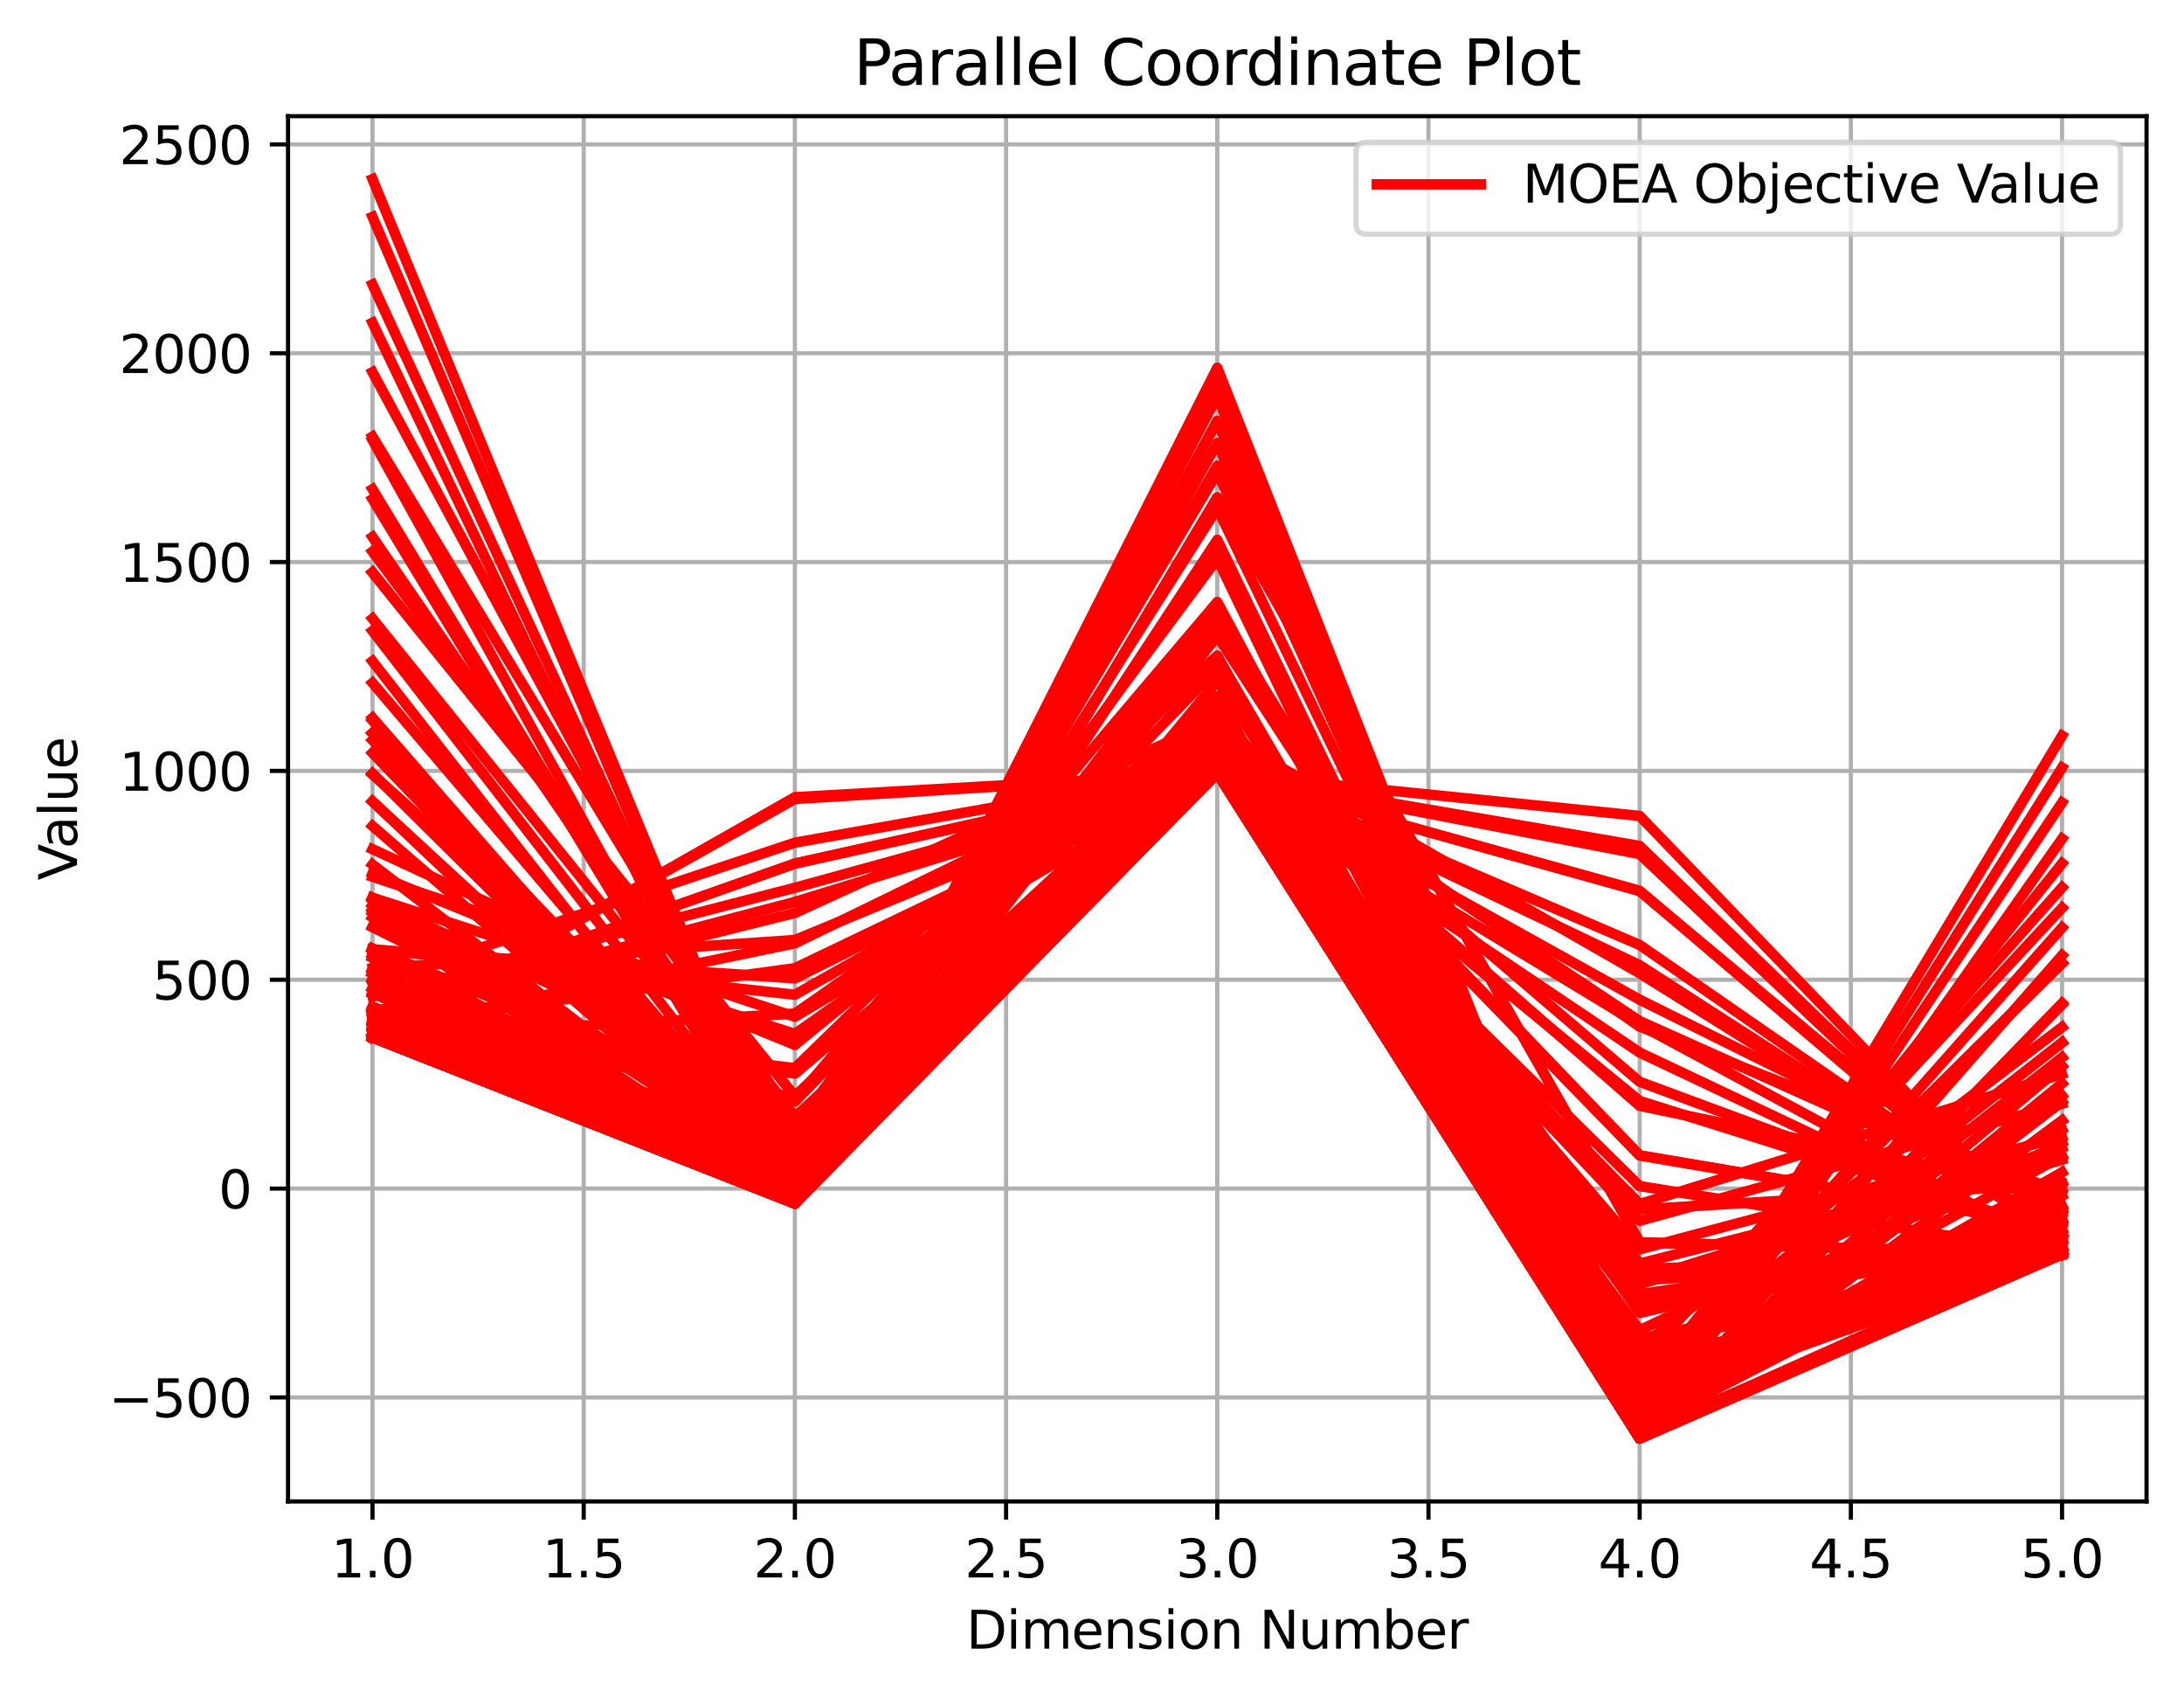 <?xml version="1.0" encoding="utf-8" standalone="no"?>
<!DOCTYPE svg PUBLIC "-//W3C//DTD SVG 1.1//EN"
  "http://www.w3.org/Graphics/SVG/1.1/DTD/svg11.dtd">
<svg height="325.986pt" version="1.1" viewBox="0 0 419.665 325.986" width="419.665pt" xmlns="http://www.w3.org/2000/svg" xmlns:xlink="http://www.w3.org/1999/xlink">
 <defs>
  <style type="text/css">*{stroke-linecap:butt;stroke-linejoin:round;}</style>
 </defs>
 <g id="figure_1">
  <g id="patch_1">
   <path d="M 0 325.986 
L 419.665 325.986 
L 419.665 0 
L 0 0 
z
" style="fill:#ffffff;"/>
  </g>
  <g id="axes_1">
   <g id="patch_2">
    <path d="M 55.345 288.43 
L 412.465 288.43 
L 412.465 22.318 
L 55.345 22.318 
z
" style="fill:#ffffff;"/>
   </g>
   <g id="matplotlib.axis_1">
    <g id="xtick_1">
     <g id="line2d_1">
      <path clip-path="url(#pf939dd2b53)" d="M 71.578 288.43 
L 71.578 22.318 
" style="fill:none;stroke:#b0b0b0;stroke-linecap:square;stroke-width:0.8;"/>
     </g>
     <g id="line2d_2">
      <defs>
       <path d="M 0 0 
L 0 3.5 
" id="ma8b59ca178" style="stroke:#000000;stroke-width:0.8;"/>
      </defs>
      <g>
       <use style="stroke:#000000;stroke-width:0.8;" x="71.578" xlink:href="#ma8b59ca178" y="288.43"/>
      </g>
     </g>
     <g id="text_1">
      <!-- 1.0 -->
      <g transform="translate(63.626 303.029)scale(0.1 -0.1)">
       <defs>
        <path d="M 794 531 
L 1825 531 
L 1825 4091 
L 703 3866 
L 703 4441 
L 1819 4666 
L 2450 4666 
L 2450 531 
L 3481 531 
L 3481 0 
L 794 0 
L 794 531 
z
" id="DejaVuSans-31" transform="scale(0.016)"/>
        <path d="M 684 794 
L 1344 794 
L 1344 0 
L 684 0 
L 684 794 
z
" id="DejaVuSans-2e" transform="scale(0.016)"/>
        <path d="M 2034 4250 
Q 1547 4250 1301 3770 
Q 1056 3291 1056 2328 
Q 1056 1369 1301 889 
Q 1547 409 2034 409 
Q 2525 409 2770 889 
Q 3016 1369 3016 2328 
Q 3016 3291 2770 3770 
Q 2525 4250 2034 4250 
z
M 2034 4750 
Q 2819 4750 3233 4129 
Q 3647 3509 3647 2328 
Q 3647 1150 3233 529 
Q 2819 -91 2034 -91 
Q 1250 -91 836 529 
Q 422 1150 422 2328 
Q 422 3509 836 4129 
Q 1250 4750 2034 4750 
z
" id="DejaVuSans-30" transform="scale(0.016)"/>
       </defs>
       <use xlink:href="#DejaVuSans-31"/>
       <use x="63.623" xlink:href="#DejaVuSans-2e"/>
       <use x="95.41" xlink:href="#DejaVuSans-30"/>
      </g>
     </g>
    </g>
    <g id="xtick_2">
     <g id="line2d_3">
      <path clip-path="url(#pf939dd2b53)" d="M 112.16 288.43 
L 112.16 22.318 
" style="fill:none;stroke:#b0b0b0;stroke-linecap:square;stroke-width:0.8;"/>
     </g>
     <g id="line2d_4">
      <g>
       <use style="stroke:#000000;stroke-width:0.8;" x="112.16" xlink:href="#ma8b59ca178" y="288.43"/>
      </g>
     </g>
     <g id="text_2">
      <!-- 1.5 -->
      <g transform="translate(104.208 303.029)scale(0.1 -0.1)">
       <defs>
        <path d="M 691 4666 
L 3169 4666 
L 3169 4134 
L 1269 4134 
L 1269 2991 
Q 1406 3038 1543 3061 
Q 1681 3084 1819 3084 
Q 2600 3084 3056 2656 
Q 3513 2228 3513 1497 
Q 3513 744 3044 326 
Q 2575 -91 1722 -91 
Q 1428 -91 1123 -41 
Q 819 9 494 109 
L 494 744 
Q 775 591 1075 516 
Q 1375 441 1709 441 
Q 2250 441 2565 725 
Q 2881 1009 2881 1497 
Q 2881 1984 2565 2268 
Q 2250 2553 1709 2553 
Q 1456 2553 1204 2497 
Q 953 2441 691 2322 
L 691 4666 
z
" id="DejaVuSans-35" transform="scale(0.016)"/>
       </defs>
       <use xlink:href="#DejaVuSans-31"/>
       <use x="63.623" xlink:href="#DejaVuSans-2e"/>
       <use x="95.41" xlink:href="#DejaVuSans-35"/>
      </g>
     </g>
    </g>
    <g id="xtick_3">
     <g id="line2d_5">
      <path clip-path="url(#pf939dd2b53)" d="M 152.742 288.43 
L 152.742 22.318 
" style="fill:none;stroke:#b0b0b0;stroke-linecap:square;stroke-width:0.8;"/>
     </g>
     <g id="line2d_6">
      <g>
       <use style="stroke:#000000;stroke-width:0.8;" x="152.742" xlink:href="#ma8b59ca178" y="288.43"/>
      </g>
     </g>
     <g id="text_3">
      <!-- 2.0 -->
      <g transform="translate(144.79 303.029)scale(0.1 -0.1)">
       <defs>
        <path d="M 1228 531 
L 3431 531 
L 3431 0 
L 469 0 
L 469 531 
Q 828 903 1448 1529 
Q 2069 2156 2228 2338 
Q 2531 2678 2651 2914 
Q 2772 3150 2772 3378 
Q 2772 3750 2511 3984 
Q 2250 4219 1831 4219 
Q 1534 4219 1204 4116 
Q 875 4013 500 3803 
L 500 4441 
Q 881 4594 1212 4672 
Q 1544 4750 1819 4750 
Q 2544 4750 2975 4387 
Q 3406 4025 3406 3419 
Q 3406 3131 3298 2873 
Q 3191 2616 2906 2266 
Q 2828 2175 2409 1742 
Q 1991 1309 1228 531 
z
" id="DejaVuSans-32" transform="scale(0.016)"/>
       </defs>
       <use xlink:href="#DejaVuSans-32"/>
       <use x="63.623" xlink:href="#DejaVuSans-2e"/>
       <use x="95.41" xlink:href="#DejaVuSans-30"/>
      </g>
     </g>
    </g>
    <g id="xtick_4">
     <g id="line2d_7">
      <path clip-path="url(#pf939dd2b53)" d="M 193.323 288.43 
L 193.323 22.318 
" style="fill:none;stroke:#b0b0b0;stroke-linecap:square;stroke-width:0.8;"/>
     </g>
     <g id="line2d_8">
      <g>
       <use style="stroke:#000000;stroke-width:0.8;" x="193.323" xlink:href="#ma8b59ca178" y="288.43"/>
      </g>
     </g>
     <g id="text_4">
      <!-- 2.5 -->
      <g transform="translate(185.372 303.029)scale(0.1 -0.1)">
       <use xlink:href="#DejaVuSans-32"/>
       <use x="63.623" xlink:href="#DejaVuSans-2e"/>
       <use x="95.41" xlink:href="#DejaVuSans-35"/>
      </g>
     </g>
    </g>
    <g id="xtick_5">
     <g id="line2d_9">
      <path clip-path="url(#pf939dd2b53)" d="M 233.905 288.43 
L 233.905 22.318 
" style="fill:none;stroke:#b0b0b0;stroke-linecap:square;stroke-width:0.8;"/>
     </g>
     <g id="line2d_10">
      <g>
       <use style="stroke:#000000;stroke-width:0.8;" x="233.905" xlink:href="#ma8b59ca178" y="288.43"/>
      </g>
     </g>
     <g id="text_5">
      <!-- 3.0 -->
      <g transform="translate(225.954 303.029)scale(0.1 -0.1)">
       <defs>
        <path d="M 2597 2516 
Q 3050 2419 3304 2112 
Q 3559 1806 3559 1356 
Q 3559 666 3084 287 
Q 2609 -91 1734 -91 
Q 1441 -91 1130 -33 
Q 819 25 488 141 
L 488 750 
Q 750 597 1062 519 
Q 1375 441 1716 441 
Q 2309 441 2620 675 
Q 2931 909 2931 1356 
Q 2931 1769 2642 2001 
Q 2353 2234 1838 2234 
L 1294 2234 
L 1294 2753 
L 1863 2753 
Q 2328 2753 2575 2939 
Q 2822 3125 2822 3475 
Q 2822 3834 2567 4026 
Q 2313 4219 1838 4219 
Q 1578 4219 1281 4162 
Q 984 4106 628 3988 
L 628 4550 
Q 988 4650 1302 4700 
Q 1616 4750 1894 4750 
Q 2613 4750 3031 4423 
Q 3450 4097 3450 3541 
Q 3450 3153 3228 2886 
Q 3006 2619 2597 2516 
z
" id="DejaVuSans-33" transform="scale(0.016)"/>
       </defs>
       <use xlink:href="#DejaVuSans-33"/>
       <use x="63.623" xlink:href="#DejaVuSans-2e"/>
       <use x="95.41" xlink:href="#DejaVuSans-30"/>
      </g>
     </g>
    </g>
    <g id="xtick_6">
     <g id="line2d_11">
      <path clip-path="url(#pf939dd2b53)" d="M 274.487 288.43 
L 274.487 22.318 
" style="fill:none;stroke:#b0b0b0;stroke-linecap:square;stroke-width:0.8;"/>
     </g>
     <g id="line2d_12">
      <g>
       <use style="stroke:#000000;stroke-width:0.8;" x="274.487" xlink:href="#ma8b59ca178" y="288.43"/>
      </g>
     </g>
     <g id="text_6">
      <!-- 3.5 -->
      <g transform="translate(266.536 303.029)scale(0.1 -0.1)">
       <use xlink:href="#DejaVuSans-33"/>
       <use x="63.623" xlink:href="#DejaVuSans-2e"/>
       <use x="95.41" xlink:href="#DejaVuSans-35"/>
      </g>
     </g>
    </g>
    <g id="xtick_7">
     <g id="line2d_13">
      <path clip-path="url(#pf939dd2b53)" d="M 315.069 288.43 
L 315.069 22.318 
" style="fill:none;stroke:#b0b0b0;stroke-linecap:square;stroke-width:0.8;"/>
     </g>
     <g id="line2d_14">
      <g>
       <use style="stroke:#000000;stroke-width:0.8;" x="315.069" xlink:href="#ma8b59ca178" y="288.43"/>
      </g>
     </g>
     <g id="text_7">
      <!-- 4.0 -->
      <g transform="translate(307.117 303.029)scale(0.1 -0.1)">
       <defs>
        <path d="M 2419 4116 
L 825 1625 
L 2419 1625 
L 2419 4116 
z
M 2253 4666 
L 3047 4666 
L 3047 1625 
L 3713 1625 
L 3713 1100 
L 3047 1100 
L 3047 0 
L 2419 0 
L 2419 1100 
L 313 1100 
L 313 1709 
L 2253 4666 
z
" id="DejaVuSans-34" transform="scale(0.016)"/>
       </defs>
       <use xlink:href="#DejaVuSans-34"/>
       <use x="63.623" xlink:href="#DejaVuSans-2e"/>
       <use x="95.41" xlink:href="#DejaVuSans-30"/>
      </g>
     </g>
    </g>
    <g id="xtick_8">
     <g id="line2d_15">
      <path clip-path="url(#pf939dd2b53)" d="M 355.651 288.43 
L 355.651 22.318 
" style="fill:none;stroke:#b0b0b0;stroke-linecap:square;stroke-width:0.8;"/>
     </g>
     <g id="line2d_16">
      <g>
       <use style="stroke:#000000;stroke-width:0.8;" x="355.651" xlink:href="#ma8b59ca178" y="288.43"/>
      </g>
     </g>
     <g id="text_8">
      <!-- 4.5 -->
      <g transform="translate(347.699 303.029)scale(0.1 -0.1)">
       <use xlink:href="#DejaVuSans-34"/>
       <use x="63.623" xlink:href="#DejaVuSans-2e"/>
       <use x="95.41" xlink:href="#DejaVuSans-35"/>
      </g>
     </g>
    </g>
    <g id="xtick_9">
     <g id="line2d_17">
      <path clip-path="url(#pf939dd2b53)" d="M 396.233 288.43 
L 396.233 22.318 
" style="fill:none;stroke:#b0b0b0;stroke-linecap:square;stroke-width:0.8;"/>
     </g>
     <g id="line2d_18">
      <g>
       <use style="stroke:#000000;stroke-width:0.8;" x="396.233" xlink:href="#ma8b59ca178" y="288.43"/>
      </g>
     </g>
     <g id="text_9">
      <!-- 5.0 -->
      <g transform="translate(388.281 303.029)scale(0.1 -0.1)">
       <use xlink:href="#DejaVuSans-35"/>
       <use x="63.623" xlink:href="#DejaVuSans-2e"/>
       <use x="95.41" xlink:href="#DejaVuSans-30"/>
      </g>
     </g>
    </g>
    <g id="text_10">
     <!-- Dimension Number -->
     <g transform="translate(185.654 316.707)scale(0.1 -0.1)">
      <defs>
       <path d="M 1259 4147 
L 1259 519 
L 2022 519 
Q 2988 519 3436 956 
Q 3884 1394 3884 2338 
Q 3884 3275 3436 3711 
Q 2988 4147 2022 4147 
L 1259 4147 
z
M 628 4666 
L 1925 4666 
Q 3281 4666 3915 4102 
Q 4550 3538 4550 2338 
Q 4550 1131 3912 565 
Q 3275 0 1925 0 
L 628 0 
L 628 4666 
z
" id="DejaVuSans-44" transform="scale(0.016)"/>
       <path d="M 603 3500 
L 1178 3500 
L 1178 0 
L 603 0 
L 603 3500 
z
M 603 4863 
L 1178 4863 
L 1178 4134 
L 603 4134 
L 603 4863 
z
" id="DejaVuSans-69" transform="scale(0.016)"/>
       <path d="M 3328 2828 
Q 3544 3216 3844 3400 
Q 4144 3584 4550 3584 
Q 5097 3584 5394 3201 
Q 5691 2819 5691 2113 
L 5691 0 
L 5113 0 
L 5113 2094 
Q 5113 2597 4934 2840 
Q 4756 3084 4391 3084 
Q 3944 3084 3684 2787 
Q 3425 2491 3425 1978 
L 3425 0 
L 2847 0 
L 2847 2094 
Q 2847 2600 2669 2842 
Q 2491 3084 2119 3084 
Q 1678 3084 1418 2786 
Q 1159 2488 1159 1978 
L 1159 0 
L 581 0 
L 581 3500 
L 1159 3500 
L 1159 2956 
Q 1356 3278 1631 3431 
Q 1906 3584 2284 3584 
Q 2666 3584 2933 3390 
Q 3200 3197 3328 2828 
z
" id="DejaVuSans-6d" transform="scale(0.016)"/>
       <path d="M 3597 1894 
L 3597 1613 
L 953 1613 
Q 991 1019 1311 708 
Q 1631 397 2203 397 
Q 2534 397 2845 478 
Q 3156 559 3463 722 
L 3463 178 
Q 3153 47 2828 -22 
Q 2503 -91 2169 -91 
Q 1331 -91 842 396 
Q 353 884 353 1716 
Q 353 2575 817 3079 
Q 1281 3584 2069 3584 
Q 2775 3584 3186 3129 
Q 3597 2675 3597 1894 
z
M 3022 2063 
Q 3016 2534 2758 2815 
Q 2500 3097 2075 3097 
Q 1594 3097 1305 2825 
Q 1016 2553 972 2059 
L 3022 2063 
z
" id="DejaVuSans-65" transform="scale(0.016)"/>
       <path d="M 3513 2113 
L 3513 0 
L 2938 0 
L 2938 2094 
Q 2938 2591 2744 2837 
Q 2550 3084 2163 3084 
Q 1697 3084 1428 2787 
Q 1159 2491 1159 1978 
L 1159 0 
L 581 0 
L 581 3500 
L 1159 3500 
L 1159 2956 
Q 1366 3272 1645 3428 
Q 1925 3584 2291 3584 
Q 2894 3584 3203 3211 
Q 3513 2838 3513 2113 
z
" id="DejaVuSans-6e" transform="scale(0.016)"/>
       <path d="M 2834 3397 
L 2834 2853 
Q 2591 2978 2328 3040 
Q 2066 3103 1784 3103 
Q 1356 3103 1142 2972 
Q 928 2841 928 2578 
Q 928 2378 1081 2264 
Q 1234 2150 1697 2047 
L 1894 2003 
Q 2506 1872 2764 1633 
Q 3022 1394 3022 966 
Q 3022 478 2636 193 
Q 2250 -91 1575 -91 
Q 1294 -91 989 -36 
Q 684 19 347 128 
L 347 722 
Q 666 556 975 473 
Q 1284 391 1588 391 
Q 1994 391 2212 530 
Q 2431 669 2431 922 
Q 2431 1156 2273 1281 
Q 2116 1406 1581 1522 
L 1381 1569 
Q 847 1681 609 1914 
Q 372 2147 372 2553 
Q 372 3047 722 3315 
Q 1072 3584 1716 3584 
Q 2034 3584 2315 3537 
Q 2597 3491 2834 3397 
z
" id="DejaVuSans-73" transform="scale(0.016)"/>
       <path d="M 1959 3097 
Q 1497 3097 1228 2736 
Q 959 2375 959 1747 
Q 959 1119 1226 758 
Q 1494 397 1959 397 
Q 2419 397 2687 759 
Q 2956 1122 2956 1747 
Q 2956 2369 2687 2733 
Q 2419 3097 1959 3097 
z
M 1959 3584 
Q 2709 3584 3137 3096 
Q 3566 2609 3566 1747 
Q 3566 888 3137 398 
Q 2709 -91 1959 -91 
Q 1206 -91 779 398 
Q 353 888 353 1747 
Q 353 2609 779 3096 
Q 1206 3584 1959 3584 
z
" id="DejaVuSans-6f" transform="scale(0.016)"/>
       <path id="DejaVuSans-20" transform="scale(0.016)"/>
       <path d="M 628 4666 
L 1478 4666 
L 3547 763 
L 3547 4666 
L 4159 4666 
L 4159 0 
L 3309 0 
L 1241 3903 
L 1241 0 
L 628 0 
L 628 4666 
z
" id="DejaVuSans-4e" transform="scale(0.016)"/>
       <path d="M 544 1381 
L 544 3500 
L 1119 3500 
L 1119 1403 
Q 1119 906 1312 657 
Q 1506 409 1894 409 
Q 2359 409 2629 706 
Q 2900 1003 2900 1516 
L 2900 3500 
L 3475 3500 
L 3475 0 
L 2900 0 
L 2900 538 
Q 2691 219 2414 64 
Q 2138 -91 1772 -91 
Q 1169 -91 856 284 
Q 544 659 544 1381 
z
M 1991 3584 
L 1991 3584 
z
" id="DejaVuSans-75" transform="scale(0.016)"/>
       <path d="M 3116 1747 
Q 3116 2381 2855 2742 
Q 2594 3103 2138 3103 
Q 1681 3103 1420 2742 
Q 1159 2381 1159 1747 
Q 1159 1113 1420 752 
Q 1681 391 2138 391 
Q 2594 391 2855 752 
Q 3116 1113 3116 1747 
z
M 1159 2969 
Q 1341 3281 1617 3432 
Q 1894 3584 2278 3584 
Q 2916 3584 3314 3078 
Q 3713 2572 3713 1747 
Q 3713 922 3314 415 
Q 2916 -91 2278 -91 
Q 1894 -91 1617 61 
Q 1341 213 1159 525 
L 1159 0 
L 581 0 
L 581 4863 
L 1159 4863 
L 1159 2969 
z
" id="DejaVuSans-62" transform="scale(0.016)"/>
       <path d="M 2631 2963 
Q 2534 3019 2420 3045 
Q 2306 3072 2169 3072 
Q 1681 3072 1420 2755 
Q 1159 2438 1159 1844 
L 1159 0 
L 581 0 
L 581 3500 
L 1159 3500 
L 1159 2956 
Q 1341 3275 1631 3429 
Q 1922 3584 2338 3584 
Q 2397 3584 2469 3576 
Q 2541 3569 2628 3553 
L 2631 2963 
z
" id="DejaVuSans-72" transform="scale(0.016)"/>
      </defs>
      <use xlink:href="#DejaVuSans-44"/>
      <use x="77.002" xlink:href="#DejaVuSans-69"/>
      <use x="104.785" xlink:href="#DejaVuSans-6d"/>
      <use x="202.197" xlink:href="#DejaVuSans-65"/>
      <use x="263.721" xlink:href="#DejaVuSans-6e"/>
      <use x="327.1" xlink:href="#DejaVuSans-73"/>
      <use x="379.199" xlink:href="#DejaVuSans-69"/>
      <use x="406.982" xlink:href="#DejaVuSans-6f"/>
      <use x="468.164" xlink:href="#DejaVuSans-6e"/>
      <use x="531.543" xlink:href="#DejaVuSans-20"/>
      <use x="563.33" xlink:href="#DejaVuSans-4e"/>
      <use x="638.135" xlink:href="#DejaVuSans-75"/>
      <use x="701.514" xlink:href="#DejaVuSans-6d"/>
      <use x="798.926" xlink:href="#DejaVuSans-62"/>
      <use x="862.402" xlink:href="#DejaVuSans-65"/>
      <use x="923.926" xlink:href="#DejaVuSans-72"/>
     </g>
    </g>
   </g>
   <g id="matplotlib.axis_2">
    <g id="ytick_1">
     <g id="line2d_19">
      <path clip-path="url(#pf939dd2b53)" d="M 55.345 268.446 
L 412.465 268.446 
" style="fill:none;stroke:#b0b0b0;stroke-linecap:square;stroke-width:0.8;"/>
     </g>
     <g id="line2d_20">
      <defs>
       <path d="M 0 0 
L -3.5 0 
" id="mfabc6d81ab" style="stroke:#000000;stroke-width:0.8;"/>
      </defs>
      <g>
       <use style="stroke:#000000;stroke-width:0.8;" x="55.345" xlink:href="#mfabc6d81ab" y="268.446"/>
      </g>
     </g>
     <g id="text_11">
      <!-- −500 -->
      <g transform="translate(20.878 272.245)scale(0.1 -0.1)">
       <defs>
        <path d="M 678 2272 
L 4684 2272 
L 4684 1741 
L 678 1741 
L 678 2272 
z
" id="DejaVuSans-2212" transform="scale(0.016)"/>
       </defs>
       <use xlink:href="#DejaVuSans-2212"/>
       <use x="83.789" xlink:href="#DejaVuSans-35"/>
       <use x="147.412" xlink:href="#DejaVuSans-30"/>
       <use x="211.035" xlink:href="#DejaVuSans-30"/>
      </g>
     </g>
    </g>
    <g id="ytick_2">
     <g id="line2d_21">
      <path clip-path="url(#pf939dd2b53)" d="M 55.345 228.328 
L 412.465 228.328 
" style="fill:none;stroke:#b0b0b0;stroke-linecap:square;stroke-width:0.8;"/>
     </g>
     <g id="line2d_22">
      <g>
       <use style="stroke:#000000;stroke-width:0.8;" x="55.345" xlink:href="#mfabc6d81ab" y="228.328"/>
      </g>
     </g>
     <g id="text_12">
      <!-- 0 -->
      <g transform="translate(41.983 232.127)scale(0.1 -0.1)">
       <use xlink:href="#DejaVuSans-30"/>
      </g>
     </g>
    </g>
    <g id="ytick_3">
     <g id="line2d_23">
      <path clip-path="url(#pf939dd2b53)" d="M 55.345 188.21 
L 412.465 188.21 
" style="fill:none;stroke:#b0b0b0;stroke-linecap:square;stroke-width:0.8;"/>
     </g>
     <g id="line2d_24">
      <g>
       <use style="stroke:#000000;stroke-width:0.8;" x="55.345" xlink:href="#mfabc6d81ab" y="188.21"/>
      </g>
     </g>
     <g id="text_13">
      <!-- 500 -->
      <g transform="translate(29.258 192.009)scale(0.1 -0.1)">
       <use xlink:href="#DejaVuSans-35"/>
       <use x="63.623" xlink:href="#DejaVuSans-30"/>
       <use x="127.246" xlink:href="#DejaVuSans-30"/>
      </g>
     </g>
    </g>
    <g id="ytick_4">
     <g id="line2d_25">
      <path clip-path="url(#pf939dd2b53)" d="M 55.345 148.092 
L 412.465 148.092 
" style="fill:none;stroke:#b0b0b0;stroke-linecap:square;stroke-width:0.8;"/>
     </g>
     <g id="line2d_26">
      <g>
       <use style="stroke:#000000;stroke-width:0.8;" x="55.345" xlink:href="#mfabc6d81ab" y="148.092"/>
      </g>
     </g>
     <g id="text_14">
      <!-- 1000 -->
      <g transform="translate(22.895 151.891)scale(0.1 -0.1)">
       <use xlink:href="#DejaVuSans-31"/>
       <use x="63.623" xlink:href="#DejaVuSans-30"/>
       <use x="127.246" xlink:href="#DejaVuSans-30"/>
       <use x="190.869" xlink:href="#DejaVuSans-30"/>
      </g>
     </g>
    </g>
    <g id="ytick_5">
     <g id="line2d_27">
      <path clip-path="url(#pf939dd2b53)" d="M 55.345 107.974 
L 412.465 107.974 
" style="fill:none;stroke:#b0b0b0;stroke-linecap:square;stroke-width:0.8;"/>
     </g>
     <g id="line2d_28">
      <g>
       <use style="stroke:#000000;stroke-width:0.8;" x="55.345" xlink:href="#mfabc6d81ab" y="107.974"/>
      </g>
     </g>
     <g id="text_15">
      <!-- 1500 -->
      <g transform="translate(22.895 111.773)scale(0.1 -0.1)">
       <use xlink:href="#DejaVuSans-31"/>
       <use x="63.623" xlink:href="#DejaVuSans-35"/>
       <use x="127.246" xlink:href="#DejaVuSans-30"/>
       <use x="190.869" xlink:href="#DejaVuSans-30"/>
      </g>
     </g>
    </g>
    <g id="ytick_6">
     <g id="line2d_29">
      <path clip-path="url(#pf939dd2b53)" d="M 55.345 67.856 
L 412.465 67.856 
" style="fill:none;stroke:#b0b0b0;stroke-linecap:square;stroke-width:0.8;"/>
     </g>
     <g id="line2d_30">
      <g>
       <use style="stroke:#000000;stroke-width:0.8;" x="55.345" xlink:href="#mfabc6d81ab" y="67.856"/>
      </g>
     </g>
     <g id="text_16">
      <!-- 2000 -->
      <g transform="translate(22.895 71.655)scale(0.1 -0.1)">
       <use xlink:href="#DejaVuSans-32"/>
       <use x="63.623" xlink:href="#DejaVuSans-30"/>
       <use x="127.246" xlink:href="#DejaVuSans-30"/>
       <use x="190.869" xlink:href="#DejaVuSans-30"/>
      </g>
     </g>
    </g>
    <g id="ytick_7">
     <g id="line2d_31">
      <path clip-path="url(#pf939dd2b53)" d="M 55.345 27.738 
L 412.465 27.738 
" style="fill:none;stroke:#b0b0b0;stroke-linecap:square;stroke-width:0.8;"/>
     </g>
     <g id="line2d_32">
      <g>
       <use style="stroke:#000000;stroke-width:0.8;" x="55.345" xlink:href="#mfabc6d81ab" y="27.738"/>
      </g>
     </g>
     <g id="text_17">
      <!-- 2500 -->
      <g transform="translate(22.895 31.537)scale(0.1 -0.1)">
       <use xlink:href="#DejaVuSans-32"/>
       <use x="63.623" xlink:href="#DejaVuSans-35"/>
       <use x="127.246" xlink:href="#DejaVuSans-30"/>
       <use x="190.869" xlink:href="#DejaVuSans-30"/>
      </g>
     </g>
    </g>
    <g id="text_18">
     <!-- Value -->
     <g transform="translate(14.798 169.105)rotate(-90)scale(0.1 -0.1)">
      <defs>
       <path d="M 1831 0 
L 50 4666 
L 709 4666 
L 2188 738 
L 3669 4666 
L 4325 4666 
L 2547 0 
L 1831 0 
z
" id="DejaVuSans-56" transform="scale(0.016)"/>
       <path d="M 2194 1759 
Q 1497 1759 1228 1600 
Q 959 1441 959 1056 
Q 959 750 1161 570 
Q 1363 391 1709 391 
Q 2188 391 2477 730 
Q 2766 1069 2766 1631 
L 2766 1759 
L 2194 1759 
z
M 3341 1997 
L 3341 0 
L 2766 0 
L 2766 531 
Q 2569 213 2275 61 
Q 1981 -91 1556 -91 
Q 1019 -91 701 211 
Q 384 513 384 1019 
Q 384 1609 779 1909 
Q 1175 2209 1959 2209 
L 2766 2209 
L 2766 2266 
Q 2766 2663 2505 2880 
Q 2244 3097 1772 3097 
Q 1472 3097 1187 3025 
Q 903 2953 641 2809 
L 641 3341 
Q 956 3463 1253 3523 
Q 1550 3584 1831 3584 
Q 2591 3584 2966 3190 
Q 3341 2797 3341 1997 
z
" id="DejaVuSans-61" transform="scale(0.016)"/>
       <path d="M 603 4863 
L 1178 4863 
L 1178 0 
L 603 0 
L 603 4863 
z
" id="DejaVuSans-6c" transform="scale(0.016)"/>
      </defs>
      <use xlink:href="#DejaVuSans-56"/>
      <use x="60.658" xlink:href="#DejaVuSans-61"/>
      <use x="121.938" xlink:href="#DejaVuSans-6c"/>
      <use x="149.721" xlink:href="#DejaVuSans-75"/>
      <use x="213.1" xlink:href="#DejaVuSans-65"/>
     </g>
    </g>
   </g>
   <g id="line2d_33">
    <path clip-path="url(#pf939dd2b53)" d="M 71.578 190.852 
L 152.742 222.645 
L 233.905 142.953 
L 315.069 265.447 
L 396.233 185.013 
" style="fill:none;stroke:#ff0000;stroke-linecap:square;stroke-width:2;"/>
   </g>
   <g id="line2d_34">
    <path clip-path="url(#pf939dd2b53)" d="M 71.578 190.852 
L 152.742 222.645 
L 233.905 142.953 
L 315.069 265.447 
L 396.233 185.013 
" style="fill:none;stroke:#ff0000;stroke-linecap:square;stroke-width:2;"/>
   </g>
   <g id="line2d_35">
    <path clip-path="url(#pf939dd2b53)" d="M 71.578 168.43 
L 152.742 195.317 
L 233.905 147.4 
L 315.069 273.654 
L 396.233 211.633 
" style="fill:none;stroke:#ff0000;stroke-linecap:square;stroke-width:2;"/>
   </g>
   <g id="line2d_36">
    <path clip-path="url(#pf939dd2b53)" d="M 71.578 166.079 
L 152.742 228.431 
L 233.905 141.493 
L 315.069 212.438 
L 396.233 229.3 
" style="fill:none;stroke:#ff0000;stroke-linecap:square;stroke-width:2;"/>
   </g>
   <g id="line2d_37">
    <path clip-path="url(#pf939dd2b53)" d="M 71.578 182.259 
L 152.742 215.771 
L 233.905 147.504 
L 315.069 274.323 
L 396.233 208.108 
" style="fill:none;stroke:#ff0000;stroke-linecap:square;stroke-width:2;"/>
   </g>
   <g id="line2d_38">
    <path clip-path="url(#pf939dd2b53)" d="M 71.578 188.045 
L 152.742 222.07 
L 233.905 116.04 
L 315.069 272.637 
L 396.233 204.791 
" style="fill:none;stroke:#ff0000;stroke-linecap:square;stroke-width:2;"/>
   </g>
   <g id="line2d_39">
    <path clip-path="url(#pf939dd2b53)" d="M 71.578 195.619 
L 152.742 211.34 
L 233.905 115.642 
L 315.069 267.157 
L 396.233 234.933 
" style="fill:none;stroke:#ff0000;stroke-linecap:square;stroke-width:2;"/>
   </g>
   <g id="line2d_40">
    <path clip-path="url(#pf939dd2b53)" d="M 71.578 186.284 
L 152.742 229.709 
L 233.905 85.099 
L 315.069 267.134 
L 396.233 240.581 
" style="fill:none;stroke:#ff0000;stroke-linecap:square;stroke-width:2;"/>
   </g>
   <g id="line2d_41">
    <path clip-path="url(#pf939dd2b53)" d="M 71.578 144.635 
L 152.742 229.206 
L 233.905 130.767 
L 315.069 257.18 
L 396.233 239.909 
" style="fill:none;stroke:#ff0000;stroke-linecap:square;stroke-width:2;"/>
   </g>
   <g id="line2d_42">
    <path clip-path="url(#pf939dd2b53)" d="M 71.578 198.942 
L 152.742 219.232 
L 233.905 138.887 
L 315.069 269.739 
L 396.233 178.2 
" style="fill:none;stroke:#ff0000;stroke-linecap:square;stroke-width:2;"/>
   </g>
   <g id="line2d_43">
    <path clip-path="url(#pf939dd2b53)" d="M 71.578 199.299 
L 152.742 153.142 
L 233.905 148.517 
L 315.069 276.333 
L 396.233 240.907 
" style="fill:none;stroke:#ff0000;stroke-linecap:square;stroke-width:2;"/>
   </g>
   <g id="line2d_44">
    <path clip-path="url(#pf939dd2b53)" d="M 71.578 193.346 
L 152.742 227.037 
L 233.905 90.773 
L 315.069 263.864 
L 396.233 238.054 
" style="fill:none;stroke:#ff0000;stroke-linecap:square;stroke-width:2;"/>
   </g>
   <g id="line2d_45">
    <path clip-path="url(#pf939dd2b53)" d="M 71.578 194.454 
L 152.742 225.712 
L 233.905 146.734 
L 315.069 181.529 
L 396.233 237.68 
" style="fill:none;stroke:#ff0000;stroke-linecap:square;stroke-width:2;"/>
   </g>
   <g id="line2d_46">
    <path clip-path="url(#pf939dd2b53)" d="M 71.578 199.3 
L 152.742 231.21 
L 233.905 76.106 
L 315.069 275.385 
L 396.233 240.643 
" style="fill:none;stroke:#ff0000;stroke-linecap:square;stroke-width:2;"/>
   </g>
   <g id="line2d_47">
    <path clip-path="url(#pf939dd2b53)" d="M 71.578 197.287 
L 152.742 228.869 
L 233.905 146.863 
L 315.069 192.044 
L 396.233 232.311 
" style="fill:none;stroke:#ff0000;stroke-linecap:square;stroke-width:2;"/>
   </g>
   <g id="line2d_48">
    <path clip-path="url(#pf939dd2b53)" d="M 71.578 188.219 
L 152.742 231.104 
L 233.905 145.182 
L 315.069 275.46 
L 396.233 154.174 
" style="fill:none;stroke:#ff0000;stroke-linecap:square;stroke-width:2;"/>
   </g>
   <g id="line2d_49">
    <path clip-path="url(#pf939dd2b53)" d="M 71.578 137.899 
L 152.742 230.977 
L 233.905 147.23 
L 315.069 258.745 
L 396.233 197.318 
" style="fill:none;stroke:#ff0000;stroke-linecap:square;stroke-width:2;"/>
   </g>
   <g id="line2d_50">
    <path clip-path="url(#pf939dd2b53)" d="M 71.578 84.515 
L 152.742 231.207 
L 233.905 146.844 
L 315.069 248.594 
L 396.233 236.817 
" style="fill:none;stroke:#ff0000;stroke-linecap:square;stroke-width:2;"/>
   </g>
   <g id="line2d_51">
    <path clip-path="url(#pf939dd2b53)" d="M 71.578 140.846 
L 152.742 225.816 
L 233.905 148.494 
L 315.069 276.334 
L 396.233 192.964 
" style="fill:none;stroke:#ff0000;stroke-linecap:square;stroke-width:2;"/>
   </g>
   <g id="line2d_52">
    <path clip-path="url(#pf939dd2b53)" d="M 71.578 148.769 
L 152.742 221.191 
L 233.905 148.517 
L 315.069 260.2 
L 396.233 219.5 
" style="fill:none;stroke:#ff0000;stroke-linecap:square;stroke-width:2;"/>
   </g>
   <g id="line2d_53">
    <path clip-path="url(#pf939dd2b53)" d="M 71.578 191.449 
L 152.742 170.543 
L 233.905 148.192 
L 315.069 272.861 
L 396.233 227.203 
" style="fill:none;stroke:#ff0000;stroke-linecap:square;stroke-width:2;"/>
   </g>
   <g id="line2d_54">
    <path clip-path="url(#pf939dd2b53)" d="M 71.578 182.433 
L 152.742 230.924 
L 233.905 145.084 
L 315.069 211.494 
L 396.233 237.035 
" style="fill:none;stroke:#ff0000;stroke-linecap:square;stroke-width:2;"/>
   </g>
   <g id="line2d_55">
    <path clip-path="url(#pf939dd2b53)" d="M 71.578 178.074 
L 152.742 218.608 
L 233.905 148.517 
L 315.069 263.406 
L 396.233 200.273 
" style="fill:none;stroke:#ff0000;stroke-linecap:square;stroke-width:2;"/>
   </g>
   <g id="line2d_56">
    <path clip-path="url(#pf939dd2b53)" d="M 71.578 189.031 
L 152.742 161.877 
L 233.905 147.478 
L 315.069 275.714 
L 396.233 239.428 
" style="fill:none;stroke:#ff0000;stroke-linecap:square;stroke-width:2;"/>
   </g>
   <g id="line2d_57">
    <path clip-path="url(#pf939dd2b53)" d="M 71.578 175.271 
L 152.742 223.321 
L 233.905 148.47 
L 315.069 231.289 
L 396.233 206.332 
" style="fill:none;stroke:#ff0000;stroke-linecap:square;stroke-width:2;"/>
   </g>
   <g id="line2d_58">
    <path clip-path="url(#pf939dd2b53)" d="M 71.578 173.84 
L 152.742 225.91 
L 233.905 122.149 
L 315.069 246.691 
L 396.233 222.789 
" style="fill:none;stroke:#ff0000;stroke-linecap:square;stroke-width:2;"/>
   </g>
   <g id="line2d_59">
    <path clip-path="url(#pf939dd2b53)" d="M 71.578 182.415 
L 152.742 187.938 
L 233.905 147.571 
L 315.069 274.43 
L 396.233 232.615 
" style="fill:none;stroke:#ff0000;stroke-linecap:square;stroke-width:2;"/>
   </g>
   <g id="line2d_60">
    <path clip-path="url(#pf939dd2b53)" d="M 71.578 153.957 
L 152.742 230.883 
L 233.905 145.218 
L 315.069 240.007 
L 396.233 218.374 
" style="fill:none;stroke:#ff0000;stroke-linecap:square;stroke-width:2;"/>
   </g>
   <g id="line2d_61">
    <path clip-path="url(#pf939dd2b53)" d="M 71.578 83.868 
L 152.742 217.693 
L 233.905 148.503 
L 315.069 276.012 
L 396.233 240.909 
" style="fill:none;stroke:#ff0000;stroke-linecap:square;stroke-width:2;"/>
   </g>
   <g id="line2d_62">
    <path clip-path="url(#pf939dd2b53)" d="M 71.578 71.493 
L 152.742 221.957 
L 233.905 148.503 
L 315.069 276.012 
L 396.233 240.892 
" style="fill:none;stroke:#ff0000;stroke-linecap:square;stroke-width:2;"/>
   </g>
   <g id="line2d_63">
    <path clip-path="url(#pf939dd2b53)" d="M 71.578 199.103 
L 152.742 153.483 
L 233.905 148.517 
L 315.069 276.333 
L 396.233 240.909 
" style="fill:none;stroke:#ff0000;stroke-linecap:square;stroke-width:2;"/>
   </g>
   <g id="line2d_64">
    <path clip-path="url(#pf939dd2b53)" d="M 71.578 121.19 
L 152.742 225.986 
L 233.905 145.782 
L 315.069 255.544 
L 396.233 216.936 
" style="fill:none;stroke:#ff0000;stroke-linecap:square;stroke-width:2;"/>
   </g>
   <g id="line2d_65">
    <path clip-path="url(#pf939dd2b53)" d="M 71.578 198.339 
L 152.742 228.096 
L 233.905 148.517 
L 315.069 162.508 
L 396.233 240.909 
" style="fill:none;stroke:#ff0000;stroke-linecap:square;stroke-width:2;"/>
   </g>
   <g id="line2d_66">
    <path clip-path="url(#pf939dd2b53)" d="M 71.578 172.503 
L 152.742 222.202 
L 233.905 148.47 
L 315.069 234.521 
L 396.233 212.029 
" style="fill:none;stroke:#ff0000;stroke-linecap:square;stroke-width:2;"/>
   </g>
   <g id="line2d_67">
    <path clip-path="url(#pf939dd2b53)" d="M 71.578 199 
L 152.742 221.852 
L 233.905 137.378 
L 315.069 221.956 
L 396.233 235.738 
" style="fill:none;stroke:#ff0000;stroke-linecap:square;stroke-width:2;"/>
   </g>
   <g id="line2d_68">
    <path clip-path="url(#pf939dd2b53)" d="M 71.578 198.021 
L 152.742 181.211 
L 233.905 141.7 
L 315.069 245.969 
L 396.233 240.909 
" style="fill:none;stroke:#ff0000;stroke-linecap:square;stroke-width:2;"/>
   </g>
   <g id="line2d_69">
    <path clip-path="url(#pf939dd2b53)" d="M 71.578 193.626 
L 152.742 230.195 
L 233.905 80.86 
L 315.069 270.007 
L 396.233 239.793 
" style="fill:none;stroke:#ff0000;stroke-linecap:square;stroke-width:2;"/>
   </g>
   <g id="line2d_70">
    <path clip-path="url(#pf939dd2b53)" d="M 71.578 195.621 
L 152.742 175.376 
L 233.905 138.207 
L 315.069 267.85 
L 396.233 237.997 
" style="fill:none;stroke:#ff0000;stroke-linecap:square;stroke-width:2;"/>
   </g>
   <g id="line2d_71">
    <path clip-path="url(#pf939dd2b53)" d="M 71.578 193.626 
L 152.742 230.195 
L 233.905 80.86 
L 315.069 270.007 
L 396.233 239.793 
" style="fill:none;stroke:#ff0000;stroke-linecap:square;stroke-width:2;"/>
   </g>
   <g id="line2d_72">
    <path clip-path="url(#pf939dd2b53)" d="M 71.578 198.783 
L 152.742 228.46 
L 233.905 148.396 
L 315.069 276.334 
L 396.233 147.459 
" style="fill:none;stroke:#ff0000;stroke-linecap:square;stroke-width:2;"/>
   </g>
   <g id="line2d_73">
    <path clip-path="url(#pf939dd2b53)" d="M 71.578 118.835 
L 152.742 219.731 
L 233.905 136.658 
L 315.069 264.96 
L 396.233 232.163 
" style="fill:none;stroke:#ff0000;stroke-linecap:square;stroke-width:2;"/>
   </g>
   <g id="line2d_74">
    <path clip-path="url(#pf939dd2b53)" d="M 71.578 193.974 
L 152.742 230.954 
L 233.905 73.644 
L 315.069 276.307 
L 396.233 240.909 
" style="fill:none;stroke:#ff0000;stroke-linecap:square;stroke-width:2;"/>
   </g>
   <g id="line2d_75">
    <path clip-path="url(#pf939dd2b53)" d="M 71.578 199.294 
L 152.742 222.387 
L 233.905 138.531 
L 315.069 207.814 
L 396.233 237.865 
" style="fill:none;stroke:#ff0000;stroke-linecap:square;stroke-width:2;"/>
   </g>
   <g id="line2d_76">
    <path clip-path="url(#pf939dd2b53)" d="M 71.578 178.074 
L 152.742 218.608 
L 233.905 146.47 
L 315.069 264.277 
L 396.233 200.273 
" style="fill:none;stroke:#ff0000;stroke-linecap:square;stroke-width:2;"/>
   </g>
   <g id="line2d_77">
    <path clip-path="url(#pf939dd2b53)" d="M 71.578 54.654 
L 152.742 230.214 
L 233.905 147.088 
L 315.069 275.375 
L 396.233 240.858 
" style="fill:none;stroke:#ff0000;stroke-linecap:square;stroke-width:2;"/>
   </g>
   <g id="line2d_78">
    <path clip-path="url(#pf939dd2b53)" d="M 71.578 95.873 
L 152.742 229.577 
L 233.905 144.557 
L 315.069 270.855 
L 396.233 237.39 
" style="fill:none;stroke:#ff0000;stroke-linecap:square;stroke-width:2;"/>
   </g>
   <g id="line2d_79">
    <path clip-path="url(#pf939dd2b53)" d="M 71.578 199.3 
L 152.742 231.191 
L 233.905 135.259 
L 315.069 261.696 
L 396.233 174.407 
" style="fill:none;stroke:#ff0000;stroke-linecap:square;stroke-width:2;"/>
   </g>
   <g id="line2d_80">
    <path clip-path="url(#pf939dd2b53)" d="M 71.578 182.325 
L 152.742 191.085 
L 233.905 145.179 
L 315.069 274.13 
L 396.233 210.508 
" style="fill:none;stroke:#ff0000;stroke-linecap:square;stroke-width:2;"/>
   </g>
   <g id="line2d_81">
    <path clip-path="url(#pf939dd2b53)" d="M 71.578 174.687 
L 152.742 229.574 
L 233.905 148.306 
L 315.069 232.319 
L 396.233 227.395 
" style="fill:none;stroke:#ff0000;stroke-linecap:square;stroke-width:2;"/>
   </g>
   <g id="line2d_82">
    <path clip-path="url(#pf939dd2b53)" d="M 71.578 196.033 
L 152.742 221.852 
L 233.905 138.772 
L 315.069 221.956 
L 396.233 235.738 
" style="fill:none;stroke:#ff0000;stroke-linecap:square;stroke-width:2;"/>
   </g>
   <g id="line2d_83">
    <path clip-path="url(#pf939dd2b53)" d="M 71.578 199.3 
L 152.742 231.21 
L 233.905 148.517 
L 315.069 276.333 
L 396.233 141.337 
" style="fill:none;stroke:#ff0000;stroke-linecap:square;stroke-width:2;"/>
   </g>
   <g id="line2d_84">
    <path clip-path="url(#pf939dd2b53)" d="M 71.578 189.837 
L 152.742 231.039 
L 233.905 148.495 
L 315.069 164.072 
L 396.233 240.861 
" style="fill:none;stroke:#ff0000;stroke-linecap:square;stroke-width:2;"/>
   </g>
   <g id="line2d_85">
    <path clip-path="url(#pf939dd2b53)" d="M 71.578 199.3 
L 152.742 231.21 
L 233.905 95.559 
L 315.069 238.633 
L 396.233 240.909 
" style="fill:none;stroke:#ff0000;stroke-linecap:square;stroke-width:2;"/>
   </g>
   <g id="line2d_86">
    <path clip-path="url(#pf939dd2b53)" d="M 71.578 195.691 
L 152.742 205.187 
L 233.905 126.082 
L 315.069 265.613 
L 396.233 231.662 
" style="fill:none;stroke:#ff0000;stroke-linecap:square;stroke-width:2;"/>
   </g>
   <g id="line2d_87">
    <path clip-path="url(#pf939dd2b53)" d="M 71.578 186.284 
L 152.742 227.49 
L 233.905 89.458 
L 315.069 269.732 
L 396.233 240.581 
" style="fill:none;stroke:#ff0000;stroke-linecap:square;stroke-width:2;"/>
   </g>
   <g id="line2d_88">
    <path clip-path="url(#pf939dd2b53)" d="M 71.578 199.3 
L 152.742 231.191 
L 233.905 148.517 
L 315.069 156.739 
L 396.233 240.909 
" style="fill:none;stroke:#ff0000;stroke-linecap:square;stroke-width:2;"/>
   </g>
   <g id="line2d_89">
    <path clip-path="url(#pf939dd2b53)" d="M 71.578 198.933 
L 152.742 228.194 
L 233.905 148.509 
L 315.069 171.183 
L 396.233 238.858 
" style="fill:none;stroke:#ff0000;stroke-linecap:square;stroke-width:2;"/>
   </g>
   <g id="line2d_90">
    <path clip-path="url(#pf939dd2b53)" d="M 71.578 109.963 
L 152.742 210.612 
L 233.905 133.756 
L 315.069 276.333 
L 396.233 240.909 
" style="fill:none;stroke:#ff0000;stroke-linecap:square;stroke-width:2;"/>
   </g>
   <g id="line2d_91">
    <path clip-path="url(#pf939dd2b53)" d="M 71.578 163.124 
L 152.742 200.713 
L 233.905 134.754 
L 315.069 261.711 
L 396.233 240.897 
" style="fill:none;stroke:#ff0000;stroke-linecap:square;stroke-width:2;"/>
   </g>
   <g id="line2d_92">
    <path clip-path="url(#pf939dd2b53)" d="M 71.578 189.884 
L 152.742 228.209 
L 233.905 148.509 
L 315.069 171.128 
L 396.233 240.192 
" style="fill:none;stroke:#ff0000;stroke-linecap:square;stroke-width:2;"/>
   </g>
   <g id="line2d_93">
    <path clip-path="url(#pf939dd2b53)" d="M 71.578 184.018 
L 152.742 225.712 
L 233.905 146.734 
L 315.069 185.423 
L 396.233 237.68 
" style="fill:none;stroke:#ff0000;stroke-linecap:square;stroke-width:2;"/>
   </g>
   <g id="line2d_94">
    <path clip-path="url(#pf939dd2b53)" d="M 71.578 93.981 
L 152.742 227.882 
L 233.905 148.517 
L 315.069 243.76 
L 396.233 240.909 
" style="fill:none;stroke:#ff0000;stroke-linecap:square;stroke-width:2;"/>
   </g>
   <g id="line2d_95">
    <path clip-path="url(#pf939dd2b53)" d="M 71.578 167.785 
L 152.742 200.713 
L 233.905 125.939 
L 315.069 275.323 
L 396.233 240.897 
" style="fill:none;stroke:#ff0000;stroke-linecap:square;stroke-width:2;"/>
   </g>
   <g id="line2d_96">
    <path clip-path="url(#pf939dd2b53)" d="M 71.578 194.666 
L 152.742 165.894 
L 233.905 147.795 
L 315.069 270.822 
L 396.233 234.511 
" style="fill:none;stroke:#ff0000;stroke-linecap:square;stroke-width:2;"/>
   </g>
   <g id="line2d_97">
    <path clip-path="url(#pf939dd2b53)" d="M 71.578 148.572 
L 152.742 228.966 
L 233.905 147.614 
L 315.069 202.193 
L 396.233 240.617 
" style="fill:none;stroke:#ff0000;stroke-linecap:square;stroke-width:2;"/>
   </g>
   <g id="line2d_98">
    <path clip-path="url(#pf939dd2b53)" d="M 71.578 194.574 
L 152.742 173.257 
L 233.905 148.254 
L 315.069 272.857 
L 396.233 227.203 
" style="fill:none;stroke:#ff0000;stroke-linecap:square;stroke-width:2;"/>
   </g>
   <g id="line2d_99">
    <path clip-path="url(#pf939dd2b53)" d="M 71.578 61.997 
L 152.742 231.21 
L 233.905 147.396 
L 315.069 271.682 
L 396.233 236.256 
" style="fill:none;stroke:#ff0000;stroke-linecap:square;stroke-width:2;"/>
   </g>
   <g id="line2d_100">
    <path clip-path="url(#pf939dd2b53)" d="M 71.578 34.414 
L 152.742 231.21 
L 233.905 148.517 
L 315.069 276.334 
L 396.233 240.909 
" style="fill:none;stroke:#ff0000;stroke-linecap:square;stroke-width:2;"/>
   </g>
   <g id="line2d_101">
    <path clip-path="url(#pf939dd2b53)" d="M 71.578 194.776 
L 152.742 206.249 
L 233.905 137.978 
L 315.069 266.545 
L 396.233 203.133 
" style="fill:none;stroke:#ff0000;stroke-linecap:square;stroke-width:2;"/>
   </g>
   <g id="line2d_102">
    <path clip-path="url(#pf939dd2b53)" d="M 71.578 196.437 
L 152.742 230.192 
L 233.905 140.33 
L 315.069 197.216 
L 396.233 229.115 
" style="fill:none;stroke:#ff0000;stroke-linecap:square;stroke-width:2;"/>
   </g>
   <g id="line2d_103">
    <path clip-path="url(#pf939dd2b53)" d="M 71.578 197.459 
L 152.742 216.709 
L 233.905 107.342 
L 315.069 275.677 
L 396.233 215.26 
" style="fill:none;stroke:#ff0000;stroke-linecap:square;stroke-width:2;"/>
   </g>
   <g id="line2d_104">
    <path clip-path="url(#pf939dd2b53)" d="M 71.578 138.405 
L 152.742 230.964 
L 233.905 148.017 
L 315.069 227.852 
L 396.233 240.908 
" style="fill:none;stroke:#ff0000;stroke-linecap:square;stroke-width:2;"/>
   </g>
   <g id="line2d_105">
    <path clip-path="url(#pf939dd2b53)" d="M 71.578 153.957 
L 152.742 228.723 
L 233.905 146.832 
L 315.069 245.924 
L 396.233 220.444 
" style="fill:none;stroke:#ff0000;stroke-linecap:square;stroke-width:2;"/>
   </g>
   <g id="line2d_106">
    <path clip-path="url(#pf939dd2b53)" d="M 71.578 109.963 
L 152.742 210.613 
L 233.905 133.756 
L 315.069 276.264 
L 396.233 240.909 
" style="fill:none;stroke:#ff0000;stroke-linecap:square;stroke-width:2;"/>
   </g>
   <g id="line2d_107">
    <path clip-path="url(#pf939dd2b53)" d="M 71.578 183.511 
L 152.742 229.223 
L 233.905 144.17 
L 315.069 276.334 
L 396.233 161.127 
" style="fill:none;stroke:#ff0000;stroke-linecap:square;stroke-width:2;"/>
   </g>
   <g id="line2d_108">
    <path clip-path="url(#pf939dd2b53)" d="M 71.578 199.286 
L 152.742 194.721 
L 233.905 138.066 
L 315.069 250.621 
L 396.233 232.879 
" style="fill:none;stroke:#ff0000;stroke-linecap:square;stroke-width:2;"/>
   </g>
   <g id="line2d_109">
    <path clip-path="url(#pf939dd2b53)" d="M 71.578 196.992 
L 152.742 185.992 
L 233.905 147.107 
L 315.069 271.605 
L 396.233 236.317 
" style="fill:none;stroke:#ff0000;stroke-linecap:square;stroke-width:2;"/>
   </g>
   <g id="line2d_110">
    <path clip-path="url(#pf939dd2b53)" d="M 71.578 127.025 
L 152.742 230.977 
L 233.905 136.745 
L 315.069 252.231 
L 396.233 233.004 
" style="fill:none;stroke:#ff0000;stroke-linecap:square;stroke-width:2;"/>
   </g>
   <g id="line2d_111">
    <path clip-path="url(#pf939dd2b53)" d="M 71.578 172.728 
L 152.742 211.624 
L 233.905 128.395 
L 315.069 269.004 
L 396.233 229.692 
" style="fill:none;stroke:#ff0000;stroke-linecap:square;stroke-width:2;"/>
   </g>
   <g id="line2d_112">
    <path clip-path="url(#pf939dd2b53)" d="M 71.578 197.287 
L 152.742 228.869 
L 233.905 142.117 
L 315.069 196.15 
L 396.233 232.538 
" style="fill:none;stroke:#ff0000;stroke-linecap:square;stroke-width:2;"/>
   </g>
   <g id="line2d_113">
    <path clip-path="url(#pf939dd2b53)" d="M 71.578 186.973 
L 152.742 226.205 
L 233.905 119.635 
L 315.069 249.535 
L 396.233 236.134 
" style="fill:none;stroke:#ff0000;stroke-linecap:square;stroke-width:2;"/>
   </g>
   <g id="line2d_114">
    <path clip-path="url(#pf939dd2b53)" d="M 71.578 186.957 
L 152.742 227.29 
L 233.905 103.699 
L 315.069 271.393 
L 396.233 225.192 
" style="fill:none;stroke:#ff0000;stroke-linecap:square;stroke-width:2;"/>
   </g>
   <g id="line2d_115">
    <path clip-path="url(#pf939dd2b53)" d="M 71.578 197.459 
L 152.742 220.379 
L 233.905 106.114 
L 315.069 275.677 
L 396.233 215.26 
" style="fill:none;stroke:#ff0000;stroke-linecap:square;stroke-width:2;"/>
   </g>
   <g id="line2d_116">
    <path clip-path="url(#pf939dd2b53)" d="M 71.578 199.3 
L 152.742 231.191 
L 233.905 135.259 
L 315.069 261.885 
L 396.233 170.484 
" style="fill:none;stroke:#ff0000;stroke-linecap:square;stroke-width:2;"/>
   </g>
   <g id="line2d_117">
    <path clip-path="url(#pf939dd2b53)" d="M 71.578 131.182 
L 152.742 226.456 
L 233.905 139.728 
L 315.069 258.606 
L 396.233 239.653 
" style="fill:none;stroke:#ff0000;stroke-linecap:square;stroke-width:2;"/>
   </g>
   <g id="line2d_118">
    <path clip-path="url(#pf939dd2b53)" d="M 71.578 199.3 
L 152.742 231.21 
L 233.905 95.559 
L 315.069 238.701 
L 396.233 240.908 
" style="fill:none;stroke:#ff0000;stroke-linecap:square;stroke-width:2;"/>
   </g>
   <g id="line2d_119">
    <path clip-path="url(#pf939dd2b53)" d="M 71.578 196.437 
L 152.742 224.589 
L 233.905 140.384 
L 315.069 186.974 
L 396.233 237.542 
" style="fill:none;stroke:#ff0000;stroke-linecap:square;stroke-width:2;"/>
   </g>
   <g id="line2d_120">
    <path clip-path="url(#pf939dd2b53)" d="M 71.578 198.942 
L 152.742 219.183 
L 233.905 138.903 
L 315.069 276.043 
L 396.233 183.532 
" style="fill:none;stroke:#ff0000;stroke-linecap:square;stroke-width:2;"/>
   </g>
   <g id="line2d_121">
    <path clip-path="url(#pf939dd2b53)" d="M 71.578 186.966 
L 152.742 226.205 
L 233.905 117.582 
L 315.069 249.425 
L 396.233 237.365 
" style="fill:none;stroke:#ff0000;stroke-linecap:square;stroke-width:2;"/>
   </g>
   <g id="line2d_122">
    <path clip-path="url(#pf939dd2b53)" d="M 71.578 41.659 
L 152.742 230.65 
L 233.905 148.517 
L 315.069 276.334 
L 396.233 239.758 
" style="fill:none;stroke:#ff0000;stroke-linecap:square;stroke-width:2;"/>
   </g>
   <g id="line2d_123">
    <path clip-path="url(#pf939dd2b53)" d="M 71.578 176.25 
L 152.742 230.32 
L 233.905 148.49 
L 315.069 267.066 
L 396.233 165.857 
" style="fill:none;stroke:#ff0000;stroke-linecap:square;stroke-width:2;"/>
   </g>
   <g id="line2d_124">
    <path clip-path="url(#pf939dd2b53)" d="M 71.578 158.677 
L 152.742 228.966 
L 233.905 147.614 
L 315.069 196.855 
L 396.233 240.617 
" style="fill:none;stroke:#ff0000;stroke-linecap:square;stroke-width:2;"/>
   </g>
   <g id="line2d_125">
    <path clip-path="url(#pf939dd2b53)" d="M 71.578 199.3 
L 152.742 231.191 
L 233.905 70.646 
L 315.069 276.307 
L 396.233 240.909 
" style="fill:none;stroke:#ff0000;stroke-linecap:square;stroke-width:2;"/>
   </g>
   <g id="line2d_126">
    <path clip-path="url(#pf939dd2b53)" d="M 71.578 103.147 
L 152.742 221.191 
L 233.905 148.517 
L 315.069 267.086 
L 396.233 222.088 
" style="fill:none;stroke:#ff0000;stroke-linecap:square;stroke-width:2;"/>
   </g>
   <g id="line2d_127">
    <path clip-path="url(#pf939dd2b53)" d="M 71.578 140.846 
L 152.742 228.039 
L 233.905 146.042 
L 315.069 276.331 
L 396.233 192.731 
" style="fill:none;stroke:#ff0000;stroke-linecap:square;stroke-width:2;"/>
   </g>
   <g id="line2d_128">
    <path clip-path="url(#pf939dd2b53)" d="M 71.578 186.032 
L 152.742 180.577 
L 233.905 147.122 
L 315.069 251.569 
L 396.233 238.366 
" style="fill:none;stroke:#ff0000;stroke-linecap:square;stroke-width:2;"/>
   </g>
   <g id="line2d_129">
    <path clip-path="url(#pf939dd2b53)" d="M 71.578 105.958 
L 152.742 214.575 
L 233.905 139.366 
L 315.069 267.303 
L 396.233 239.62 
" style="fill:none;stroke:#ff0000;stroke-linecap:square;stroke-width:2;"/>
   </g>
   <g id="line2d_130">
    <path clip-path="url(#pf939dd2b53)" d="M 71.578 172.45 
L 152.742 198.614 
L 233.905 141.433 
L 315.069 266.528 
L 396.233 234.368 
" style="fill:none;stroke:#ff0000;stroke-linecap:square;stroke-width:2;"/>
   </g>
   <g id="line2d_131">
    <path clip-path="url(#pf939dd2b53)" d="M 71.578 182.221 
L 152.742 225.146 
L 233.905 97.63 
L 315.069 265.856 
L 396.233 234.179 
" style="fill:none;stroke:#ff0000;stroke-linecap:square;stroke-width:2;"/>
   </g>
   <g id="line2d_132">
    <path clip-path="url(#pf939dd2b53)" d="M 71.578 142.197 
L 152.742 225.968 
L 233.905 139.728 
L 315.069 242.719 
L 396.233 222.121 
" style="fill:none;stroke:#ff0000;stroke-linecap:square;stroke-width:2;"/>
   </g>
   <g id="line2d_133">
    <path clip-path="url(#pf939dd2b53)" d="M 71.578 194.567 
L 152.742 165.894 
L 233.905 147.949 
L 315.069 270.822 
L 396.233 234.511 
" style="fill:none;stroke:#ff0000;stroke-linecap:square;stroke-width:2;"/>
   </g>
   <g id="patch_3">
    <path d="M 55.345 288.43 
L 55.345 22.318 
" style="fill:none;stroke:#000000;stroke-linecap:square;stroke-linejoin:miter;stroke-width:0.8;"/>
   </g>
   <g id="patch_4">
    <path d="M 412.465 288.43 
L 412.465 22.318 
" style="fill:none;stroke:#000000;stroke-linecap:square;stroke-linejoin:miter;stroke-width:0.8;"/>
   </g>
   <g id="patch_5">
    <path d="M 55.345 288.43 
L 412.465 288.43 
" style="fill:none;stroke:#000000;stroke-linecap:square;stroke-linejoin:miter;stroke-width:0.8;"/>
   </g>
   <g id="patch_6">
    <path d="M 55.345 22.318 
L 412.465 22.318 
" style="fill:none;stroke:#000000;stroke-linecap:square;stroke-linejoin:miter;stroke-width:0.8;"/>
   </g>
   <g id="text_19">
    <!-- Parallel Coordinate Plot -->
    <g transform="translate(164.03 16.318)scale(0.12 -0.12)">
     <defs>
      <path d="M 1259 4147 
L 1259 2394 
L 2053 2394 
Q 2494 2394 2734 2622 
Q 2975 2850 2975 3272 
Q 2975 3691 2734 3919 
Q 2494 4147 2053 4147 
L 1259 4147 
z
M 628 4666 
L 2053 4666 
Q 2838 4666 3239 4311 
Q 3641 3956 3641 3272 
Q 3641 2581 3239 2228 
Q 2838 1875 2053 1875 
L 1259 1875 
L 1259 0 
L 628 0 
L 628 4666 
z
" id="DejaVuSans-50" transform="scale(0.016)"/>
      <path d="M 4122 4306 
L 4122 3641 
Q 3803 3938 3442 4084 
Q 3081 4231 2675 4231 
Q 1875 4231 1450 3742 
Q 1025 3253 1025 2328 
Q 1025 1406 1450 917 
Q 1875 428 2675 428 
Q 3081 428 3442 575 
Q 3803 722 4122 1019 
L 4122 359 
Q 3791 134 3420 21 
Q 3050 -91 2638 -91 
Q 1578 -91 968 557 
Q 359 1206 359 2328 
Q 359 3453 968 4101 
Q 1578 4750 2638 4750 
Q 3056 4750 3426 4639 
Q 3797 4528 4122 4306 
z
" id="DejaVuSans-43" transform="scale(0.016)"/>
      <path d="M 2906 2969 
L 2906 4863 
L 3481 4863 
L 3481 0 
L 2906 0 
L 2906 525 
Q 2725 213 2448 61 
Q 2172 -91 1784 -91 
Q 1150 -91 751 415 
Q 353 922 353 1747 
Q 353 2572 751 3078 
Q 1150 3584 1784 3584 
Q 2172 3584 2448 3432 
Q 2725 3281 2906 2969 
z
M 947 1747 
Q 947 1113 1208 752 
Q 1469 391 1925 391 
Q 2381 391 2643 752 
Q 2906 1113 2906 1747 
Q 2906 2381 2643 2742 
Q 2381 3103 1925 3103 
Q 1469 3103 1208 2742 
Q 947 2381 947 1747 
z
" id="DejaVuSans-64" transform="scale(0.016)"/>
      <path d="M 1172 4494 
L 1172 3500 
L 2356 3500 
L 2356 3053 
L 1172 3053 
L 1172 1153 
Q 1172 725 1289 603 
Q 1406 481 1766 481 
L 2356 481 
L 2356 0 
L 1766 0 
Q 1100 0 847 248 
Q 594 497 594 1153 
L 594 3053 
L 172 3053 
L 172 3500 
L 594 3500 
L 594 4494 
L 1172 4494 
z
" id="DejaVuSans-74" transform="scale(0.016)"/>
     </defs>
     <use xlink:href="#DejaVuSans-50"/>
     <use x="55.803" xlink:href="#DejaVuSans-61"/>
     <use x="117.082" xlink:href="#DejaVuSans-72"/>
     <use x="158.195" xlink:href="#DejaVuSans-61"/>
     <use x="219.475" xlink:href="#DejaVuSans-6c"/>
     <use x="247.258" xlink:href="#DejaVuSans-6c"/>
     <use x="275.041" xlink:href="#DejaVuSans-65"/>
     <use x="336.564" xlink:href="#DejaVuSans-6c"/>
     <use x="364.348" xlink:href="#DejaVuSans-20"/>
     <use x="396.135" xlink:href="#DejaVuSans-43"/>
     <use x="465.959" xlink:href="#DejaVuSans-6f"/>
     <use x="527.141" xlink:href="#DejaVuSans-6f"/>
     <use x="588.322" xlink:href="#DejaVuSans-72"/>
     <use x="627.686" xlink:href="#DejaVuSans-64"/>
     <use x="691.162" xlink:href="#DejaVuSans-69"/>
     <use x="718.945" xlink:href="#DejaVuSans-6e"/>
     <use x="782.324" xlink:href="#DejaVuSans-61"/>
     <use x="843.604" xlink:href="#DejaVuSans-74"/>
     <use x="882.812" xlink:href="#DejaVuSans-65"/>
     <use x="944.336" xlink:href="#DejaVuSans-20"/>
     <use x="976.123" xlink:href="#DejaVuSans-50"/>
     <use x="1036.426" xlink:href="#DejaVuSans-6c"/>
     <use x="1064.209" xlink:href="#DejaVuSans-6f"/>
     <use x="1125.391" xlink:href="#DejaVuSans-74"/>
    </g>
   </g>
   <g id="legend_1">
    <g id="patch_7">
     <path d="M 262.567 44.996 
L 405.465 44.996 
Q 407.465 44.996 407.465 42.996 
L 407.465 29.318 
Q 407.465 27.318 405.465 27.318 
L 262.567 27.318 
Q 260.567 27.318 260.567 29.318 
L 260.567 42.996 
Q 260.567 44.996 262.567 44.996 
z
" style="fill:#ffffff;opacity:0.8;stroke:#cccccc;stroke-linejoin:miter;"/>
    </g>
    <g id="line2d_134">
     <path d="M 264.567 35.417 
L 284.567 35.417 
" style="fill:none;stroke:#ff0000;stroke-linecap:square;stroke-width:2;"/>
    </g>
    <g id="line2d_135"/>
    <g id="text_20">
     <!-- MOEA Objective Value -->
     <g transform="translate(292.567 38.917)scale(0.1 -0.1)">
      <defs>
       <path d="M 628 4666 
L 1569 4666 
L 2759 1491 
L 3956 4666 
L 4897 4666 
L 4897 0 
L 4281 0 
L 4281 4097 
L 3078 897 
L 2444 897 
L 1241 4097 
L 1241 0 
L 628 0 
L 628 4666 
z
" id="DejaVuSans-4d" transform="scale(0.016)"/>
       <path d="M 2522 4238 
Q 1834 4238 1429 3725 
Q 1025 3213 1025 2328 
Q 1025 1447 1429 934 
Q 1834 422 2522 422 
Q 3209 422 3611 934 
Q 4013 1447 4013 2328 
Q 4013 3213 3611 3725 
Q 3209 4238 2522 4238 
z
M 2522 4750 
Q 3503 4750 4090 4092 
Q 4678 3434 4678 2328 
Q 4678 1225 4090 567 
Q 3503 -91 2522 -91 
Q 1538 -91 948 565 
Q 359 1222 359 2328 
Q 359 3434 948 4092 
Q 1538 4750 2522 4750 
z
" id="DejaVuSans-4f" transform="scale(0.016)"/>
       <path d="M 628 4666 
L 3578 4666 
L 3578 4134 
L 1259 4134 
L 1259 2753 
L 3481 2753 
L 3481 2222 
L 1259 2222 
L 1259 531 
L 3634 531 
L 3634 0 
L 628 0 
L 628 4666 
z
" id="DejaVuSans-45" transform="scale(0.016)"/>
       <path d="M 2188 4044 
L 1331 1722 
L 3047 1722 
L 2188 4044 
z
M 1831 4666 
L 2547 4666 
L 4325 0 
L 3669 0 
L 3244 1197 
L 1141 1197 
L 716 0 
L 50 0 
L 1831 4666 
z
" id="DejaVuSans-41" transform="scale(0.016)"/>
       <path d="M 603 3500 
L 1178 3500 
L 1178 -63 
Q 1178 -731 923 -1031 
Q 669 -1331 103 -1331 
L -116 -1331 
L -116 -844 
L 38 -844 
Q 366 -844 484 -692 
Q 603 -541 603 -63 
L 603 3500 
z
M 603 4863 
L 1178 4863 
L 1178 4134 
L 603 4134 
L 603 4863 
z
" id="DejaVuSans-6a" transform="scale(0.016)"/>
       <path d="M 3122 3366 
L 3122 2828 
Q 2878 2963 2633 3030 
Q 2388 3097 2138 3097 
Q 1578 3097 1268 2742 
Q 959 2388 959 1747 
Q 959 1106 1268 751 
Q 1578 397 2138 397 
Q 2388 397 2633 464 
Q 2878 531 3122 666 
L 3122 134 
Q 2881 22 2623 -34 
Q 2366 -91 2075 -91 
Q 1284 -91 818 406 
Q 353 903 353 1747 
Q 353 2603 823 3093 
Q 1294 3584 2113 3584 
Q 2378 3584 2631 3529 
Q 2884 3475 3122 3366 
z
" id="DejaVuSans-63" transform="scale(0.016)"/>
       <path d="M 191 3500 
L 800 3500 
L 1894 563 
L 2988 3500 
L 3597 3500 
L 2284 0 
L 1503 0 
L 191 3500 
z
" id="DejaVuSans-76" transform="scale(0.016)"/>
      </defs>
      <use xlink:href="#DejaVuSans-4d"/>
      <use x="86.279" xlink:href="#DejaVuSans-4f"/>
      <use x="164.99" xlink:href="#DejaVuSans-45"/>
      <use x="228.174" xlink:href="#DejaVuSans-41"/>
      <use x="296.582" xlink:href="#DejaVuSans-20"/>
      <use x="328.369" xlink:href="#DejaVuSans-4f"/>
      <use x="407.08" xlink:href="#DejaVuSans-62"/>
      <use x="470.557" xlink:href="#DejaVuSans-6a"/>
      <use x="498.34" xlink:href="#DejaVuSans-65"/>
      <use x="559.863" xlink:href="#DejaVuSans-63"/>
      <use x="614.844" xlink:href="#DejaVuSans-74"/>
      <use x="654.053" xlink:href="#DejaVuSans-69"/>
      <use x="681.836" xlink:href="#DejaVuSans-76"/>
      <use x="741.016" xlink:href="#DejaVuSans-65"/>
      <use x="802.539" xlink:href="#DejaVuSans-20"/>
      <use x="834.326" xlink:href="#DejaVuSans-56"/>
      <use x="894.984" xlink:href="#DejaVuSans-61"/>
      <use x="956.264" xlink:href="#DejaVuSans-6c"/>
      <use x="984.047" xlink:href="#DejaVuSans-75"/>
      <use x="1047.426" xlink:href="#DejaVuSans-65"/>
     </g>
    </g>
   </g>
  </g>
 </g>
 <defs>
  <clipPath id="pf939dd2b53">
   <rect height="266.112" width="357.12" x="55.345" y="22.318"/>
  </clipPath>
 </defs>
</svg>
